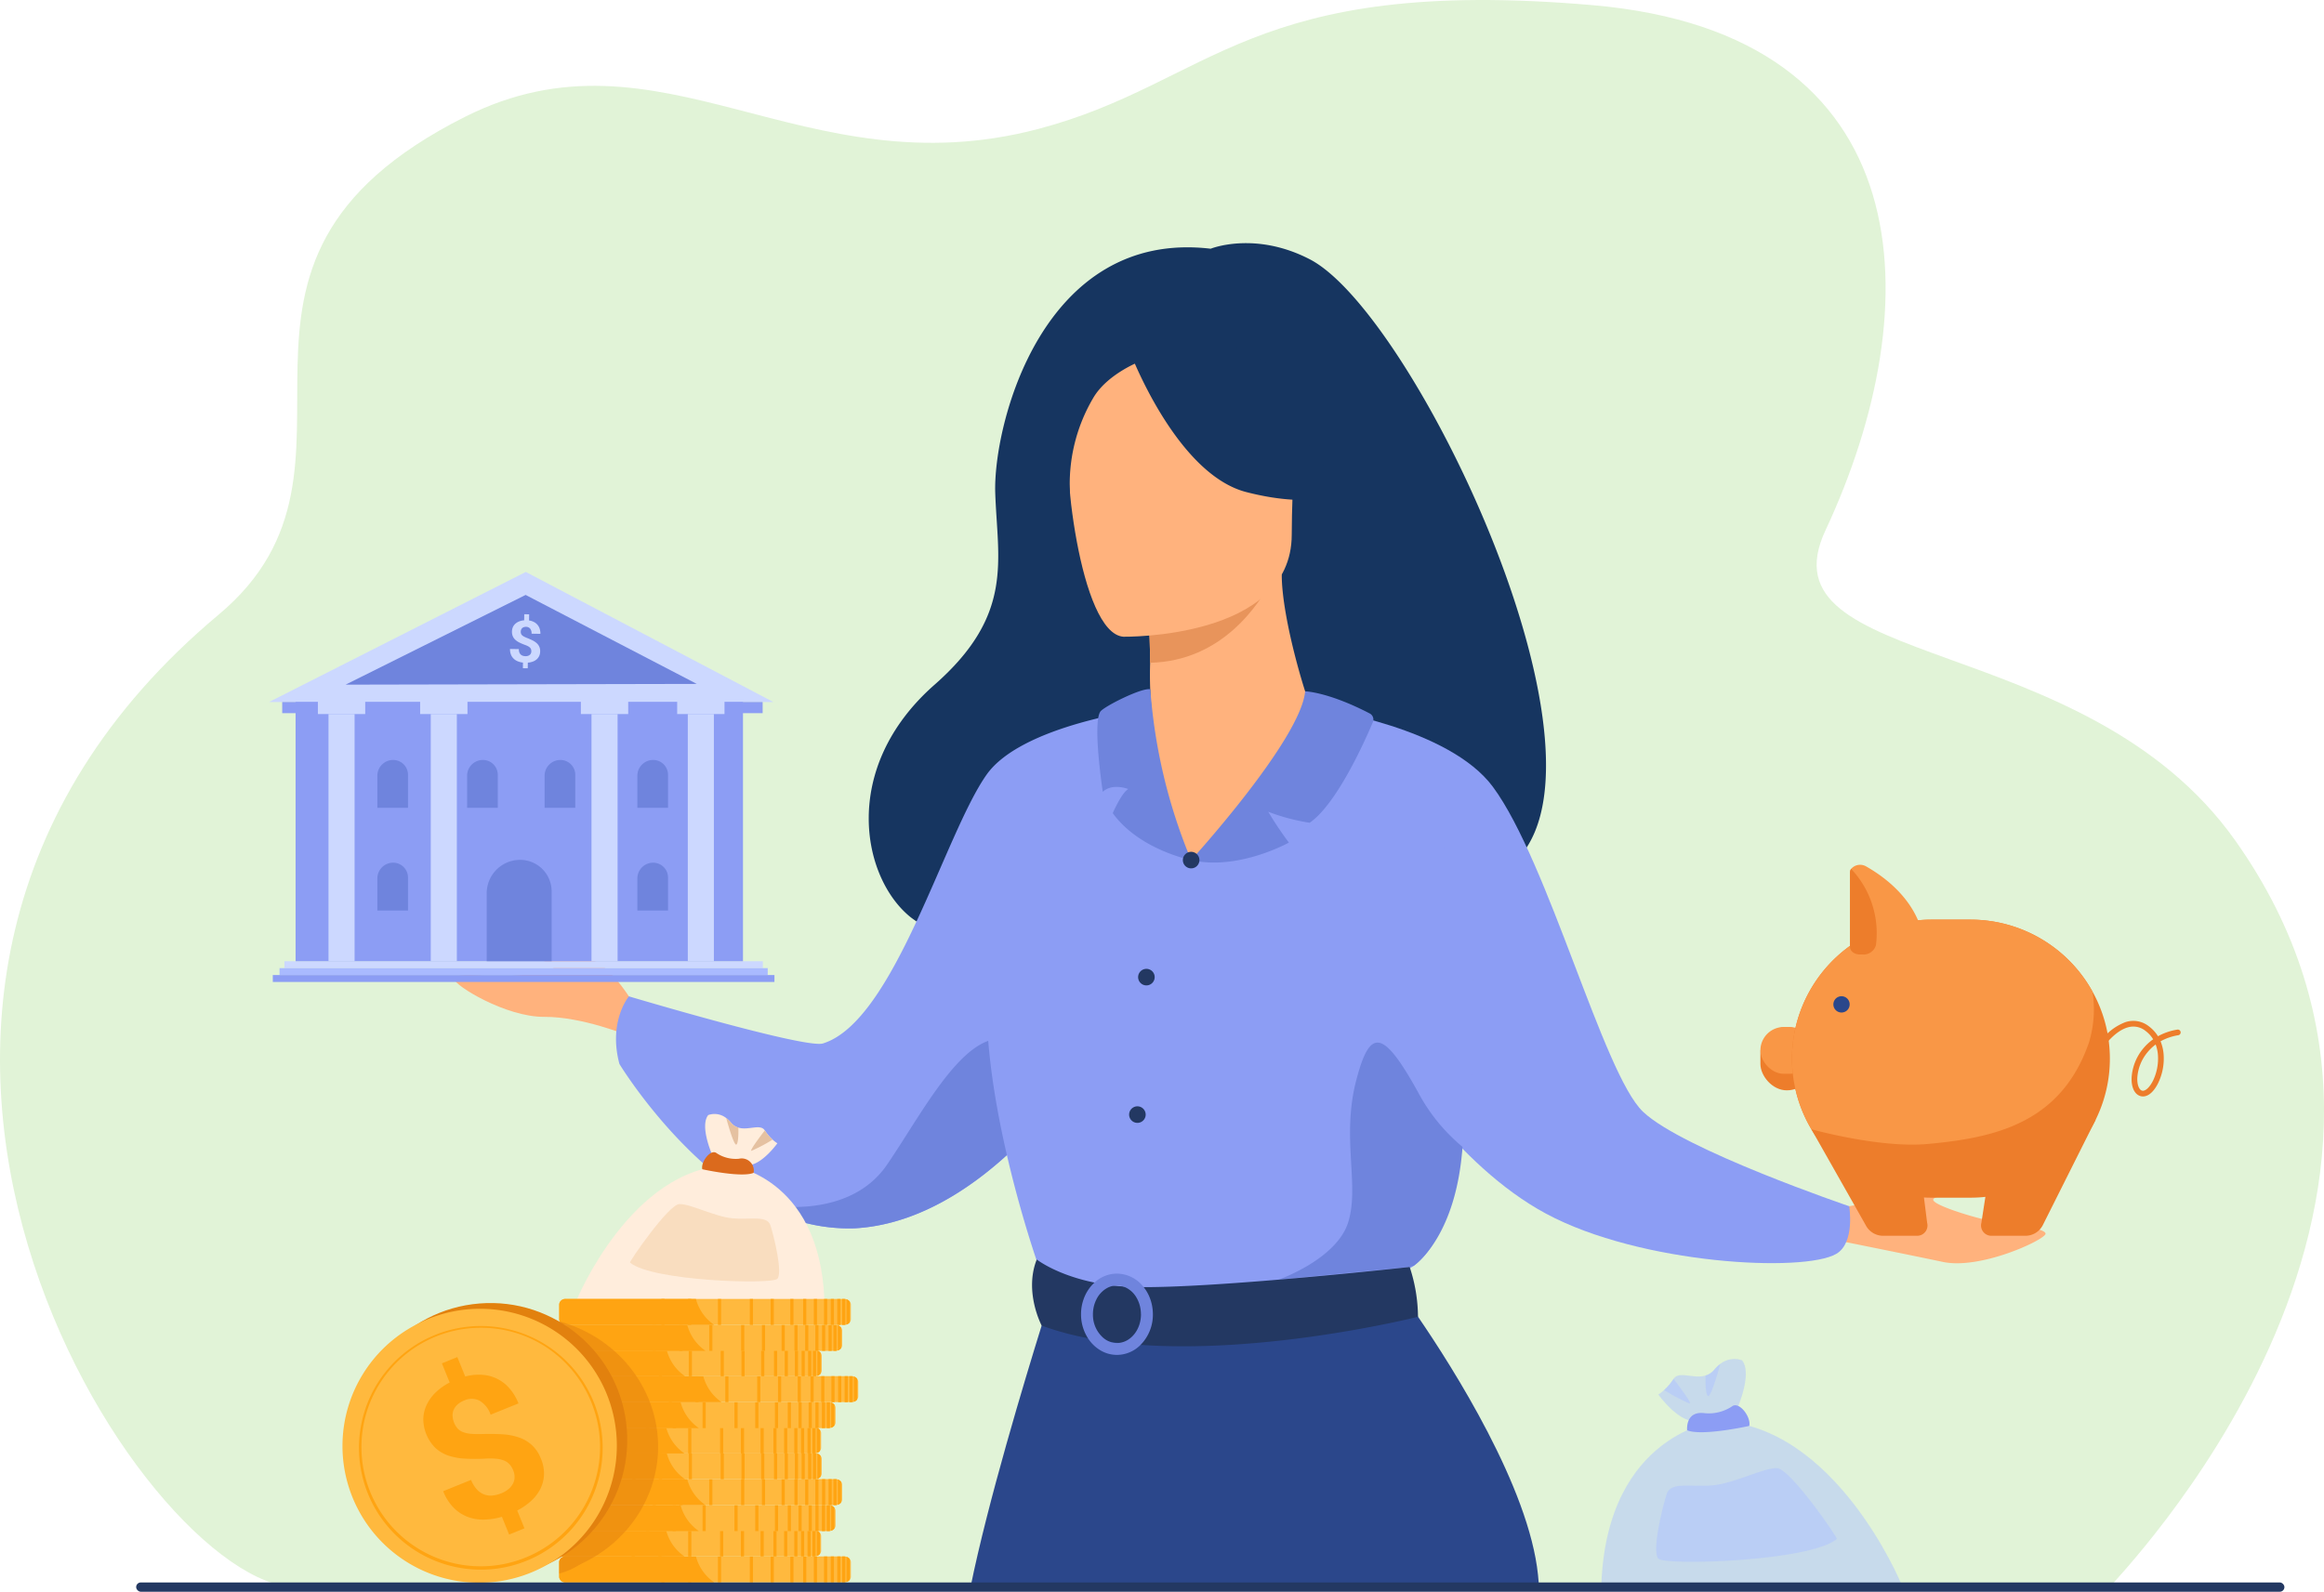 <svg xmlns="http://www.w3.org/2000/svg" width="349.881" height="239.698" viewBox="0 0 349.881 239.698">
  <g id="Grupo_80616" data-name="Grupo 80616" transform="translate(-287.617 -156.163)">
    <path id="Trazado_114355" data-name="Trazado 114355" d="M605.26,395.162c-7.653,0-42.154.009-85.929,0-12.087,0-24.883-.007-38.013-.011-9.963,0-20.122-.009-30.313-.015l-17.265-.011c-77.045-.061-89.324.8-101.551.037-22.747,0-81.009-88.4-11.651-146.444,26.932-22.539-7.633-52.482,37.1-74.971,29.417-14.789,50.784,11.192,86.3,1.832,26.235-6.915,31.572-23.136,83.441-18.641,49.88,4.322,50.883,45.277,35.06,79.1-9.991,21.351,38.994,14.759,61.645,46.624C662.741,337.046,605.6,394.354,605.26,395.162Z" transform="translate(0)" fill="#e1f3d7"/>
    <g id="Grupo_80576" data-name="Grupo 80576" transform="translate(356 192.78)">
      <path id="Trazado_114356" data-name="Trazado 114356" d="M2191.959,1391.261a25.881,25.881,0,0,0,5.151-.735c2.246-.647,3.945-2.936,5.732-2.8,3.746.278,10.868-.885,10.162.434s-5,.98-5.511,1.763,6.124,2.781,8.042,3.135,9.081,1.158,8.835,2.11-9.8,5.4-15.434,4.214-15.77-3.219-15.77-3.219Z" transform="translate(-1984.8 -1245.964)" fill="#ffb27d"/>
      <path id="Trazado_114357" data-name="Trazado 114357" d="M1257.952,411.668c-8.292-4.3-14.937-1.6-14.937-1.6-25.375-2.98-32.777,26.614-32.433,36.8s2.866,18.3-9.128,28.85c-14.294,12.569-10.969,29.179-3.556,35.064a38.264,38.264,0,0,0,11.867,5.924A92.386,92.386,0,0,0,1226,520.2c2.673.35,5.029.568,6.835.7h0c.294.022.568.041.832.058h0c1.824.123,2.9.149,2.9.149.208-10.933,5.033-16.521,11.071-19.048a.008.008,0,0,0,.007,0,21.89,21.89,0,0,1,4.354-1.295h0a32.321,32.321,0,0,1,11.981.158c5.087.992,8.683,2.877,8.156,3.892a29.181,29.181,0,0,0,7.827.914,13.49,13.49,0,0,0,7.97-2.593C1306.536,488.8,1273.892,419.937,1257.952,411.668Z" transform="translate(-1129.13 -409.231)" fill="#163560"/>
      <path id="Trazado_114358" data-name="Trazado 114358" d="M1662.859,894.251s19.14,2.732,25.768,11.689c8.373,11.316,16.609,43.221,22.6,48.931s31.046,14.231,31.046,14.231.925,5.5-1.948,7.173c-4.866,2.842-29.436,1.606-43.69-6.051-13.679-7.348-23.368-23.415-23.368-23.415Z" transform="translate(-1532.256 -824.073)" fill="#8c9df4"/>
      <path id="Trazado_114359" data-name="Trazado 114359" d="M787.913,1149.767s-4-7.48-7.724-7.956-10.472-3.041-10.043-1.606,4.708,1.961,5.048,2.829-6.556,1.5-8.507,1.464-6.507-.589-6.456.393,7.783,5.728,13.546,5.691S786.4,1153.4,786.4,1153.4Z" transform="translate(-760.23 -1034.07)" fill="#ffb27d"/>
      <path id="Trazado_114360" data-name="Trazado 114360" d="M998.773,948.122a69.806,69.806,0,0,1-8.064,10.086c-6.135,6.4-15.354,13.61-26.166,14.219a26.592,26.592,0,0,1-14.445-3.706.069.069,0,0,0-.016-.006c-12.438-6.924-20.985-21.033-20.985-21.033-1.721-6.436,1.425-10.186,1.425-10.186s26.539,7.921,29.211,7.095c10.759-3.326,18.28-31.485,24.643-40.482,5.336-7.546,23.958-9.855,23.958-9.855Z" transform="translate(-904.224 -824.075)" fill="#8c9df4"/>
      <path id="Trazado_114361" data-name="Trazado 114361" d="M1117.893,1251.471c-6.135,6.4-15.354,13.609-26.166,14.219a26.591,26.591,0,0,1-14.445-3.706c.5.112,13.3,2.882,19.29-5.88,6.114-8.939,13.156-23.376,20.521-17.685C1120.271,1240.875,1119.638,1246.206,1117.893,1251.471Z" transform="translate(-1031.407 -1117.338)" fill="#6f84dd"/>
      <path id="Trazado_114362" data-name="Trazado 114362" d="M1386.771,980.931a125.58,125.58,0,0,1-2.362,13c-1.7,7.231-4.627,10.075-5.9,11.009a4.06,4.06,0,0,1-.625.393l-22.663,5.554-7.968,1.951-25.127-7.505s-11.445-31.945-6.848-49.927,7.873-26.542,7.873-26.542,16.34-6.652,51.537-.754C1374.686,928.11,1391.454,943.769,1386.771,980.931Z" transform="translate(-1234.034 -850.946)" fill="#8c9df4"/>
      <path id="Trazado_114363" data-name="Trazado 114363" d="M1345.083,1551.654c-9.963,0-20.122-.009-30.313-.015l-17.265-.011c2.574-12.694,8.193-31.288,10.7-39.349.771-2.485,1.249-3.97,1.249-3.97h33.669s0,.13,0,.38v.117c.006.873.028,2.876.093,5.828C1343.386,1521.991,1343.842,1535.249,1345.083,1551.654Z" transform="translate(-1219.765 -1349.282)" fill="#2b478b"/>
      <path id="Trazado_114364" data-name="Trazado 114364" d="M1477.953,1544.843c-12.087,0-24.883-.006-38.013-.011-9.963,0-20.122-.009-30.313-.015-3.062-7.062.385-26.376,2.306-35.617.108-.519.21-1.007.307-1.459.032-.149.065-.3.1-.438.428-1.978.713-3.16.713-3.16l4.968-.43,1.787-.156,4.167-.361,13.282-1.15h.006l.724-.062,19.05-1.651s1.055,1.413,2.689,3.8c5.3,7.743,16.709,25.724,18.062,38.882Q1477.87,1543.862,1477.953,1544.843Z" transform="translate(-1314.622 -1342.46)" fill="#2b478b"/>
      <path id="Trazado_114365" data-name="Trazado 114365" d="M1639.071,1248.744a27.469,27.469,0,0,0,6.7,8.241c-.886,12.3-6.055,16.971-7.33,17.9l-.627.184-19.72,1.908s8.746-3.062,10.475-8.659-1.067-12.728,1.225-21.445C1631.813,1239.2,1633.722,1239.064,1639.071,1248.744Z" transform="translate(-1493.971 -1120.896)" fill="#6f84dd"/>
      <path id="Trazado_114366" data-name="Trazado 114366" d="M1362.18,1466.99s5,3.952,14.919,4.151c11.854.239,41.226-3.022,41.226-3.022a24.29,24.29,0,0,1,1.252,7.5s-35.874,9.049-56.659,1.321C1362.918,1476.938,1360.237,1471.894,1362.18,1466.99Z" transform="translate(-1274.479 -1313.942)" fill="#233862"/>
      <g id="Grupo_80574" data-name="Grupo 80574" transform="translate(94.366 155.172)">
        <path id="Trazado_114367" data-name="Trazado 114367" d="M1423.234,1487.589a6.691,6.691,0,0,0-.257-1.681v0c-.037-.132-.078-.259-.125-.387a6.178,6.178,0,0,0-.994-1.813,5.141,5.141,0,0,0-4.028-2.042,5,5,0,0,0-3.386,1.355c-.093.082-.181.168-.268.259a6.175,6.175,0,0,0-1.368,2.241,6.738,6.738,0,0,0-.387,2.267,6.628,6.628,0,0,0,1.044,3.609,5.666,5.666,0,0,0,1.9,1.837,4.858,4.858,0,0,0,2.466.674,5.032,5.032,0,0,0,3.555-1.511,6.467,6.467,0,0,0,1.854-4.609C1423.239,1487.72,1423.239,1487.653,1423.234,1487.589Zm-1.787.2c0,2.262-1.461,4.128-3.313,4.311h-.009a2.271,2.271,0,0,1-.3.017,3.041,3.041,0,0,1-1.037-.182h0a3.331,3.331,0,0,1-1.022-.6,4.613,4.613,0,0,1-1.552-3.548,4.929,4.929,0,0,1,.538-2.267,3.953,3.953,0,0,1,1.491-1.623,3.118,3.118,0,0,1,1.176-.413,2.842,2.842,0,0,1,.411-.028,3.017,3.017,0,0,1,.936.149s0,0,0,0h0a3.686,3.686,0,0,1,1.982,1.636v0c.054.089.106.179.153.274a4.933,4.933,0,0,1,.538,2.226Z" transform="translate(-1412.42 -1481.663)" fill="#6f84dd"/>
      </g>
      <g id="Grupo_80575" data-name="Grupo 80575" transform="translate(90.577 13.034)">
        <path id="Trazado_114368" data-name="Trazado 114368" d="M1506.625,775.939c-1.338-2.514-5.171-15.3-5.143-21.933l-1.138.19-19.13,3.209s.435,5.1.448,9.905c0,.04,0,.08,0,.12a58.447,58.447,0,0,0,.782,11.4c.377,2.333-.42,19.078,7.59,17.875C1492.891,796.275,1507.508,777.6,1506.625,775.939Z" transform="translate(-1467.471 -717.154)" fill="#ffb27d"/>
        <path id="Trazado_114369" data-name="Trazado 114369" d="M1481.214,758.527s.435,5.1.448,9.905c10.7-.256,16.363-8.529,18.682-13.114Z" transform="translate(-1467.471 -718.277)" fill="#e8945b"/>
        <path id="Trazado_114370" data-name="Trazado 114370" d="M1406.641,566.218s25.328.418,25.345-15.359,3.3-26.348-12.872-27.282-19.319,5.083-20.606,10.347S1400.054,565.7,1406.641,566.218Z" transform="translate(-1396.473 -519.984)" fill="#ffb27d"/>
        <path id="Trazado_114371" data-name="Trazado 114371" d="M1462.985,502.522s6.935,18.509,17.577,21.246,15.259-.115,15.259-.115a30.138,30.138,0,0,1-9.857-17.805S1468.216,493.712,1462.985,502.522Z" transform="translate(-1451.88 -499.315)" fill="#163560"/>
        <path id="Trazado_114372" data-name="Trazado 114372" d="M1399.057,514.021s-5.142,1.922-7.259,5.673a25.5,25.5,0,0,0-3.424,14.484s-5.225-12.581.647-19.7C1395.247,506.934,1399.057,514.021,1399.057,514.021Z" transform="translate(-1386.233 -509.312)" fill="#163560"/>
      </g>
      <path id="Trazado_114373" data-name="Trazado 114373" d="M1526.992,901.089s16.5-18.117,17.164-25.414c0,0,3.43.065,9.717,3.33a1.031,1.031,0,0,1,.483,1.3c-1.232,2.913-5.465,12.385-9.522,15.161a30.488,30.488,0,0,1-6.234-1.655,53.246,53.246,0,0,0,3.106,4.641S1534.1,902.714,1526.992,901.089Z" transform="translate(-1416.048 -808.185)" fill="#6f84dd"/>
      <path id="Trazado_114374" data-name="Trazado 114374" d="M1437.393,873.439a82.22,82.22,0,0,0,6.143,25.716s-7.809-1.536-11.8-7.069c0,0,1.261-2.952,2.323-3.632,0,0-2.343-.947-3.824.416,0,0-1.568-10.275-.37-12.075C1430.366,876.05,1436.175,873.115,1437.393,873.439Z" transform="translate(-1332.592 -806.251)" fill="#6f84dd"/>
      <path id="Trazado_114375" data-name="Trazado 114375" d="M1520.874,1043.961a1.246,1.246,0,1,0-1.252,1.239A1.246,1.246,0,0,0,1520.874,1043.961Z" transform="translate(-1408.685 -951.05)" fill="#233862"/>
      <path id="Trazado_114376" data-name="Trazado 114376" d="M1474.323,1165.765a1.246,1.246,0,1,0-1.252,1.239A1.246,1.246,0,0,0,1474.323,1165.765Z" transform="translate(-1368.868 -1055.23)" fill="#233862"/>
      <path id="Trazado_114377" data-name="Trazado 114377" d="M1464.967,1308.846a1.246,1.246,0,1,0-1.252,1.239A1.246,1.246,0,0,0,1464.967,1308.846Z" transform="translate(-1360.867 -1177.609)" fill="#233862"/>
    </g>
    <g id="Grupo_80578" data-name="Grupo 80578" transform="translate(552.648 286.398)">
      <rect id="Rectángulo_33799" data-name="Rectángulo 33799" width="7.948" height="9.542" rx="3.974" transform="translate(0 24.416)" fill="#ed7d2b"/>
      <rect id="Rectángulo_33800" data-name="Rectángulo 33800" width="7.948" height="7.051" rx="3.525" transform="translate(0 24.416)" fill="#f99746"/>
      <path id="Trazado_114378" data-name="Trazado 114378" d="M2200.053,1134.219a20.74,20.74,0,0,1-1.652,8.129,21.01,21.01,0,0,1-19.283,12.807h-5.985a20.98,20.98,0,0,1-18.016-10.3,20.82,20.82,0,0,1-1.267-18.76,21.01,21.01,0,0,1,19.283-12.807h5.985a20.986,20.986,0,0,1,18.313,10.822A20.751,20.751,0,0,1,2200.053,1134.219Z" transform="translate(-2147.44 -1105.031)" fill="#ed7d2b"/>
      <path id="Trazado_114379" data-name="Trazado 114379" d="M2350.886,1324.225l-1.953,12.68a1.549,1.549,0,0,0,1.5,1.944h5.132a2.938,2.938,0,0,0,2.612-1.593l7.976-15.91Z" transform="translate(-2315.665 -1282.99)" fill="#ed7d2b"/>
      <path id="Trazado_114380" data-name="Trazado 114380" d="M2188.233,1333.082l1.567,12.463a1.549,1.549,0,0,1-1.5,1.944h-5.132a2.938,2.938,0,0,1-2.612-1.592l-8.184-14.448Z" transform="translate(-2164.697 -1291.63)" fill="#ed7d2b"/>
      <g id="Grupo_80577" data-name="Grupo 80577" transform="translate(49.652 23.497)">
        <path id="Trazado_114381" data-name="Trazado 114381" d="M2470.423,1230.026a1.384,1.384,0,0,1-.353-.046c-.91-.24-1.431-1.326-1.359-2.835a7.558,7.558,0,0,1,1.7-4.287,7.731,7.731,0,0,1,1.539-1.44,4.4,4.4,0,0,0-1.132-1.248,2.914,2.914,0,0,0-2.649-.554c-2.537.689-4.687,4.315-4.862,4.723a.429.429,0,0,1-.811-.282,12.448,12.448,0,0,1,1.58-2.381,8.144,8.144,0,0,1,3.707-2.841,3.771,3.771,0,0,1,3.549.649,5.274,5.274,0,0,1,1.344,1.476,8.946,8.946,0,0,1,2.918-1,.429.429,0,0,1,.139.847,8.076,8.076,0,0,0-2.668.916,6.479,6.479,0,0,1,.458,1.932,8.487,8.487,0,0,1-.791,4.3C2472.093,1229.283,2471.251,1230.026,2470.423,1230.026Zm1.906-7.824a6.853,6.853,0,0,0-1.253,1.2,6.682,6.682,0,0,0-1.509,3.787c-.049,1.032.247,1.84.72,1.965s1.166-.517,1.672-1.563a7.714,7.714,0,0,0,.709-3.855A5.756,5.756,0,0,0,2472.329,1222.2Zm-9.019,2.126,0,.008Z" transform="translate(-2462.474 -1218.645)" fill="#ed7d2b"/>
      </g>
      <path id="Trazado_114382" data-name="Trazado 114382" d="M2197.431,1124.105a17.129,17.129,0,0,1-.529,7.693c-4.225,12.152-14.156,14.346-24.308,15.27-7.219.657-17.478-2.219-17.478-2.219a20.82,20.82,0,0,1-1.267-18.76,21.01,21.01,0,0,1,19.283-12.807h5.985A20.986,20.986,0,0,1,2197.431,1124.105Z" transform="translate(-2147.44 -1105.031)" fill="#f99746"/>
      <path id="Trazado_114383" data-name="Trazado 114383" d="M2222.266,1069.749h-8.234c-.83,0-1.5-.5-1.5-1.126V1057.38a.905.905,0,0,1,.165-.518,1.8,1.8,0,0,1,2.249-.379c3.127,1.772,8.249,5.624,8.825,12.063C2223.824,1069.2,2223.136,1069.749,2222.266,1069.749Z" transform="translate(-2199.041 -1056.252)" fill="#f99746"/>
      <path id="Trazado_114384" data-name="Trazado 114384" d="M2214.366,1073.354h-.335c-.83,0-1.5-.5-1.5-1.126v-11.243a.905.905,0,0,1,.165-.518,1.129,1.129,0,0,1,.1.1,14.1,14.1,0,0,1,3.64,11.383A1.946,1.946,0,0,1,2214.366,1073.354Z" transform="translate(-2199.041 -1059.857)" fill="#ed7d2b"/>
      <path id="Trazado_114385" data-name="Trazado 114385" d="M2195.238,1194.224a1.227,1.227,0,1,1,1.227,1.227A1.227,1.227,0,0,1,2195.238,1194.224Z" transform="translate(-2184.253 -1173.211)" fill="#2b478b"/>
    </g>
    <g id="Grupo_80579" data-name="Grupo 80579" transform="translate(528.708 360.813)">
      <path id="Trazado_114386" data-name="Trazado 114386" d="M2013.118,1575.9s2.8,3.947,5.373,4,6.48-1.829,6.48-1.829,2.36-5.259.759-7.317a3.437,3.437,0,0,0-3.283.539,5.043,5.043,0,0,0-.869.832,2.757,2.757,0,0,1-1.349.915c-1.834.558-4.01-.755-4.825.512a8.613,8.613,0,0,1-1.418,1.678A6.469,6.469,0,0,1,2013.118,1575.9Z" transform="translate(-2004.544 -1570.553)" fill="#aec3ff" opacity="0.5"/>
      <path id="Trazado_114387" data-name="Trazado 114387" d="M1998.979,1659.6s-9.908-24.008-27.743-24.465c0,0-16.463,1.829-17.377,24.465Z" transform="translate(-1953.859 -1625.791)" fill="#aec3ff" opacity="0.5"/>
      <path id="Trazado_114388" data-name="Trazado 114388" d="M2052.365,1621.835s-7.149,1.59-9.354.656c0,0-.333-2.989,2.677-2.57a6.317,6.317,0,0,0,4.192-1.105C2051,1618.246,2052.661,1620.584,2052.365,1621.835Z" transform="translate(-2030.102 -1611.757)" fill="#8c9df4"/>
      <path id="Trazado_114389" data-name="Trazado 114389" d="M2062.568,1580.488c.458.343,1.861-4.834,1.861-4.834a5.029,5.029,0,0,0-.869.832,2.757,2.757,0,0,1-1.349.915C2062.207,1577.552,2062.125,1580.154,2062.568,1580.488Z" transform="translate(-2046.526 -1574.916)" fill="#aec3ff" opacity="0.5"/>
      <path id="Trazado_114390" data-name="Trazado 114390" d="M2019.123,1592.946a29.469,29.469,0,0,0,3.855,2.04c.457,0-2.437-3.718-2.437-3.718A8.609,8.609,0,0,1,2019.123,1592.946Z" transform="translate(-2009.68 -1588.271)" fill="#aec3ff" opacity="0.5"/>
      <path id="Trazado_114391" data-name="Trazado 114391" d="M2038.054,1694.783c.183-.156-7.012-10.594-8.994-10.67s-6.434,2.287-9.657,2.591-6.348-.61-6.958,1.3-2.286,8.661-1.258,9.742S2034.1,1698.163,2038.054,1694.783Z" transform="translate(-2002.614 -1667.68)" fill="#aec3ff" opacity="0.5"/>
    </g>
    <g id="Grupo_80580" data-name="Grupo 80580" transform="translate(374.48 323.921)">
      <path id="Trazado_114392" data-name="Trazado 114392" d="M1032.19,1319.989s-2.314,3.258-4.436,3.3-5.349-1.51-5.349-1.51-1.948-4.341-.627-6.04a2.837,2.837,0,0,1,2.71.446,4.155,4.155,0,0,1,.717.687,2.276,2.276,0,0,0,1.114.755c1.514.461,3.311-.623,3.983.423a7.1,7.1,0,0,0,1.17,1.385A5.339,5.339,0,0,0,1032.19,1319.989Z" transform="translate(-1002.021 -1315.578)" fill="#ffeddc"/>
      <path id="Trazado_114393" data-name="Trazado 114393" d="M887.948,1389.088s8.179-19.819,22.9-20.2c0,0,13.59,1.51,14.345,20.2Z" transform="translate(-887.948 -1361.178)" fill="#ffeddc"/>
      <path id="Trazado_114394" data-name="Trazado 114394" d="M1018.183,1357.912s5.9,1.312,7.722.541a1.823,1.823,0,0,0-2.21-2.122,5.214,5.214,0,0,1-3.46-.912C1019.312,1354.95,1017.938,1356.88,1018.183,1357.912Z" transform="translate(-999.314 -1349.593)" fill="#db6a1d"/>
      <path id="Trazado_114395" data-name="Trazado 114395" d="M1044.764,1323.78c-.377.283-1.536-3.99-1.536-3.99a4.16,4.16,0,0,1,.717.687,2.274,2.274,0,0,0,1.114.755C1045.062,1321.357,1045.13,1323.5,1044.764,1323.78Z" transform="translate(-1020.76 -1319.181)" fill="#e5c1a1"/>
      <path id="Trazado_114396" data-name="Trazado 114396" d="M1072.443,1334.064a24.344,24.344,0,0,1-3.182,1.684c-.378,0,2.012-3.069,2.012-3.069A7.1,7.1,0,0,0,1072.443,1334.064Z" transform="translate(-1042.992 -1330.205)" fill="#e5c1a1"/>
      <path id="Trazado_114397" data-name="Trazado 114397" d="M943.155,1418.131c-.151-.129,5.788-8.745,7.424-8.808s5.311,1.888,7.972,2.139,5.24-.5,5.744,1.07,1.887,7.149,1.038,8.042S946.421,1420.921,943.155,1418.131Z" transform="translate(-935.165 -1395.757)" fill="#f9ddbf"/>
    </g>
    <g id="Grupo_80607" data-name="Grupo 80607" transform="translate(339.269 350.817)">
      <g id="Grupo_80603" data-name="Grupo 80603" transform="translate(28.056 0.956)">
        <g id="Grupo_80582" data-name="Grupo 80582" transform="translate(4.477 38.772)">
          <path id="Trazado_114398" data-name="Trazado 114398" d="M913.355,1776.9v2.208a.754.754,0,0,1-.174.475,1.084,1.084,0,0,1-.661.362,1.173,1.173,0,0,1-.179.013H870.457a.98.98,0,0,1-1-.724c0-.027-.008-.055-.009-.084s0-.029,0-.043V1776.9c0-.015,0-.029,0-.043s.005-.056.009-.084a.98.98,0,0,1,1-.723h41.884a1.143,1.143,0,0,1,.179.013,1.121,1.121,0,0,1,.186.044,1.008,1.008,0,0,1,.475.318A.753.753,0,0,1,913.355,1776.9Z" transform="translate(-869.443 -1776.045)" fill="#ffb93e"/>
          <path id="Trazado_114399" data-name="Trazado 114399" d="M892.788,1779.955h-22.44a.9.9,0,0,1-.87-.63.7.7,0,0,1-.024-.094c0-.027-.008-.055-.009-.084s0-.029,0-.043V1776.9c0-.015,0-.029,0-.043s.005-.056.009-.084a.715.715,0,0,1,.024-.094.9.9,0,0,1,.87-.63h19.684A6.853,6.853,0,0,0,892.788,1779.955Z" transform="translate(-869.443 -1776.045)" fill="#ffa412"/>
          <g id="Grupo_80581" data-name="Grupo 80581" transform="translate(15.39)">
            <rect id="Rectángulo_33801" data-name="Rectángulo 33801" width="0.476" height="3.91" transform="translate(22.95 0)" fill="#ffa412"/>
            <rect id="Rectángulo_33802" data-name="Rectángulo 33802" width="0.476" height="3.91" transform="translate(21.338 0)" fill="#ffa412"/>
            <rect id="Rectángulo_33803" data-name="Rectángulo 33803" width="0.476" height="3.91" transform="translate(19.406 0)" fill="#ffa412"/>
            <rect id="Rectángulo_33804" data-name="Rectángulo 33804" width="0.476" height="3.91" transform="translate(16.444 0)" fill="#ffa412"/>
            <rect id="Rectángulo_33805" data-name="Rectángulo 33805" width="0.476" height="3.91" transform="translate(13.312 0)" fill="#ffa412"/>
            <rect id="Rectángulo_33806" data-name="Rectángulo 33806" width="0.476" height="3.91" transform="translate(8.51 0)" fill="#ffa412"/>
            <rect id="Rectángulo_33807" data-name="Rectángulo 33807" width="0.476" height="3.91" transform="translate(4.014 0)" fill="#ffa412"/>
            <rect id="Rectángulo_33808" data-name="Rectángulo 33808" width="0.476" height="3.91" transform="translate(0 0)" fill="#ffa412"/>
            <rect id="Rectángulo_33809" data-name="Rectángulo 33809" width="0.476" height="3.91" transform="translate(24.483 0)" fill="#ffa412"/>
            <rect id="Rectángulo_33810" data-name="Rectángulo 33810" width="0.476" height="3.91" transform="translate(25.497 0)" fill="#ffa412"/>
            <rect id="Rectángulo_33811" data-name="Rectángulo 33811" width="0.476" height="3.91" transform="translate(26.475 0)" fill="#ffa412"/>
            <path id="Trazado_114400" data-name="Trazado 114400" d="M1164.346,1776.057v3.883a1.194,1.194,0,0,1-.179.014h-.3v-3.91h.3A1.163,1.163,0,0,1,1164.346,1776.057Z" transform="translate(-1136.659 -1776.043)" fill="#ffa412"/>
            <path id="Trazado_114401" data-name="Trazado 114401" d="M1168.918,1776.758v3.158a1.009,1.009,0,0,1-.476.318v-3.8A1.007,1.007,0,0,1,1168.918,1776.758Z" transform="translate(-1140.569 -1776.383)" fill="#ffa412"/>
          </g>
        </g>
        <g id="Grupo_80584" data-name="Grupo 80584" transform="translate(0 34.862)">
          <path id="Trazado_114402" data-name="Trazado 114402" d="M882.41,1749.868v2.207a.76.76,0,0,1-.173.476,1,1,0,0,1-.1.1,1.053,1.053,0,0,1-.381.217,1.077,1.077,0,0,1-.186.043,1.154,1.154,0,0,1-.178.014H839.512a.981.981,0,0,1-1-.725c0-.028-.008-.055-.009-.083s0-.029,0-.045v-2.207c0-.014,0-.03,0-.044s.005-.055.009-.082a.981.981,0,0,1,1-.725H881.4c.026,0,.054,0,.08,0l.029,0a0,0,0,0,1,.005,0,.183.183,0,0,1,.038,0l.026,0a1.055,1.055,0,0,1,.186.043q.053.018.1.039h0l.065.031.037.021a.355.355,0,0,1,.034.021.786.786,0,0,1,.123.091c.013.01.023.022.035.033l.021.02a.08.08,0,0,1,.01.012l.009.009a.4.4,0,0,1,.038.043A.756.756,0,0,1,882.41,1749.868Z" transform="translate(-838.499 -1749.016)" fill="#ffb93e"/>
          <path id="Trazado_114403" data-name="Trazado 114403" d="M861.843,1752.927H839.4a.9.9,0,0,1-.87-.632.742.742,0,0,1-.024-.093c0-.028-.008-.055-.009-.083s0-.029,0-.045v-2.207c0-.014,0-.03,0-.044s.005-.055.009-.082a.744.744,0,0,1,.024-.093.9.9,0,0,1,.87-.631h19.684c.008.033.017.064.027.1A6.841,6.841,0,0,0,861.843,1752.927Z" transform="translate(-838.499 -1749.016)" fill="#ffa412"/>
          <g id="Grupo_80583" data-name="Grupo 80583" transform="translate(15.389 0)">
            <rect id="Rectángulo_33812" data-name="Rectángulo 33812" width="0.476" height="3.91" transform="translate(22.95 0)" fill="#ffa412"/>
            <rect id="Rectángulo_33813" data-name="Rectángulo 33813" width="0.476" height="3.91" transform="translate(21.338 0)" fill="#ffa412"/>
            <rect id="Rectángulo_33814" data-name="Rectángulo 33814" width="0.476" height="3.91" transform="translate(19.406 0)" fill="#ffa412"/>
            <rect id="Rectángulo_33815" data-name="Rectángulo 33815" width="0.476" height="3.91" transform="translate(16.444 0)" fill="#ffa412"/>
            <rect id="Rectángulo_33816" data-name="Rectángulo 33816" width="0.476" height="3.91" transform="translate(13.312 0)" fill="#ffa412"/>
            <rect id="Rectángulo_33817" data-name="Rectángulo 33817" width="0.476" height="3.91" transform="translate(8.51 0)" fill="#ffa412"/>
            <rect id="Rectángulo_33818" data-name="Rectángulo 33818" width="0.476" height="3.91" transform="translate(4.014 0)" fill="#ffa412"/>
            <rect id="Rectángulo_33819" data-name="Rectángulo 33819" width="0.476" height="3.91" transform="translate(0 0)" fill="#ffa412"/>
            <rect id="Rectángulo_33820" data-name="Rectángulo 33820" width="0.476" height="3.91" transform="translate(24.483 0)" fill="#ffa412"/>
            <rect id="Rectángulo_33821" data-name="Rectángulo 33821" width="0.476" height="3.91" transform="translate(25.497 0)" fill="#ffa412"/>
            <rect id="Rectángulo_33822" data-name="Rectángulo 33822" width="0.476" height="3.91" transform="translate(26.475 0)" fill="#ffa412"/>
            <path id="Trazado_114404" data-name="Trazado 114404" d="M1133.4,1749.031v3.883a1.164,1.164,0,0,1-.179.014h-.3v-3.91h.3A1.2,1.2,0,0,1,1133.4,1749.031Z" transform="translate(-1105.709 -1749.018)" fill="#ffa412"/>
            <path id="Trazado_114405" data-name="Trazado 114405" d="M1137.968,1749.732v3.158a1.007,1.007,0,0,1-.476.319v-3.8A1.006,1.006,0,0,1,1137.968,1749.732Z" transform="translate(-1109.619 -1749.357)" fill="#ffa412"/>
          </g>
        </g>
        <g id="Grupo_80586" data-name="Grupo 80586" transform="translate(2.164 31.048)">
          <path id="Trazado_114406" data-name="Trazado 114406" d="M897.367,1723.515v2.209a.752.752,0,0,1-.174.475,1,1,0,0,1-.475.318,1.208,1.208,0,0,1-.186.045,1.332,1.332,0,0,1-.178.013H854.469a1.165,1.165,0,0,1-.467-.1.884.884,0,0,1-.534-.618c0-.018-.005-.036-.008-.055a.352.352,0,0,1,0-.038c0-.014,0-.029,0-.043v-2.209c0-.015,0-.029,0-.043a.575.575,0,0,1,.009-.083.98.98,0,0,1,1-.725h41.885a1.127,1.127,0,0,1,.178.013,1.079,1.079,0,0,1,.186.043,1.015,1.015,0,0,1,.475.319A.752.752,0,0,1,897.367,1723.515Z" transform="translate(-853.456 -1722.663)" fill="#ffb93e"/>
          <path id="Trazado_114407" data-name="Trazado 114407" d="M876.8,1726.574H854.36a.938.938,0,0,1-.416-.1.858.858,0,0,1-.476-.618c0-.018-.005-.036-.008-.055a.352.352,0,0,1,0-.038c0-.014,0-.029,0-.043v-2.209c0-.015,0-.029,0-.043a.575.575,0,0,1,.009-.083.717.717,0,0,1,.023-.091.9.9,0,0,1,.87-.634h19.684a6.862,6.862,0,0,0,2.618,3.813C876.707,1726.509,876.753,1726.542,876.8,1726.574Z" transform="translate(-853.456 -1722.663)" fill="#ffa412"/>
          <g id="Grupo_80585" data-name="Grupo 80585" transform="translate(15.389)">
            <rect id="Rectángulo_33823" data-name="Rectángulo 33823" width="0.476" height="3.91" transform="translate(22.95 0)" fill="#ffa412"/>
            <rect id="Rectángulo_33824" data-name="Rectángulo 33824" width="0.476" height="3.91" transform="translate(21.338 0)" fill="#ffa412"/>
            <rect id="Rectángulo_33825" data-name="Rectángulo 33825" width="0.476" height="3.91" transform="translate(19.406 0)" fill="#ffa412"/>
            <rect id="Rectángulo_33826" data-name="Rectángulo 33826" width="0.476" height="3.91" transform="translate(16.444 0)" fill="#ffa412"/>
            <rect id="Rectángulo_33827" data-name="Rectángulo 33827" width="0.476" height="3.91" transform="translate(13.312 0)" fill="#ffa412"/>
            <rect id="Rectángulo_33828" data-name="Rectángulo 33828" width="0.476" height="3.91" transform="translate(8.51 0)" fill="#ffa412"/>
            <rect id="Rectángulo_33829" data-name="Rectángulo 33829" width="0.476" height="3.91" transform="translate(4.014 0)" fill="#ffa412"/>
            <rect id="Rectángulo_33830" data-name="Rectángulo 33830" width="0.476" height="3.91" transform="translate(0 0)" fill="#ffa412"/>
            <rect id="Rectángulo_33831" data-name="Rectángulo 33831" width="0.476" height="3.91" transform="translate(24.483 0)" fill="#ffa412"/>
            <rect id="Rectángulo_33832" data-name="Rectángulo 33832" width="0.476" height="3.91" transform="translate(25.497 0)" fill="#ffa412"/>
            <rect id="Rectángulo_33833" data-name="Rectángulo 33833" width="0.476" height="3.91" transform="translate(26.475 0)" fill="#ffa412"/>
            <path id="Trazado_114408" data-name="Trazado 114408" d="M1148.353,1722.674v3.883a1.178,1.178,0,0,1-.179.014h-.3v-3.91h.3A1.163,1.163,0,0,1,1148.353,1722.674Z" transform="translate(-1120.666 -1722.66)" fill="#ffa412"/>
            <path id="Trazado_114409" data-name="Trazado 114409" d="M1152.925,1723.375v3.159a1.008,1.008,0,0,1-.476.318v-3.8A1.008,1.008,0,0,1,1152.925,1723.375Z" transform="translate(-1124.576 -1723)" fill="#ffa412"/>
          </g>
        </g>
        <g id="Grupo_80588" data-name="Grupo 80588" transform="translate(3.168 27.138)">
          <path id="Trazado_114410" data-name="Trazado 114410" d="M904.3,1696.487v2.207a.75.75,0,0,1-.174.475c-.014.018-.03.036-.046.052a.982.982,0,0,1-.289.211,1.271,1.271,0,0,1-.14.056,1.107,1.107,0,0,1-.186.043l-.088.01c-.03,0-.062,0-.092,0H861.4a.981.981,0,0,1-1-.725c0-.027-.008-.055-.009-.082v-2.3a.934.934,0,0,1,.892-.8,1.143,1.143,0,0,1,.12-.007h41.884c.03,0,.062,0,.092,0s.059.005.088.01a1.1,1.1,0,0,1,.186.043,1.008,1.008,0,0,1,.475.318A.753.753,0,0,1,904.3,1696.487Z" transform="translate(-860.392 -1695.635)" fill="#ffb93e"/>
          <path id="Trazado_114411" data-name="Trazado 114411" d="M883.736,1699.546H861.3a.9.9,0,0,1-.87-.631.706.706,0,0,1-.025-.094c0-.027-.008-.055-.009-.082v-2.3a.88.88,0,0,1,.8-.8.91.91,0,0,1,.107-.007H880.98s0,0,0,.007A6.858,6.858,0,0,0,883.736,1699.546Z" transform="translate(-860.392 -1695.635)" fill="#ffa412"/>
          <g id="Grupo_80587" data-name="Grupo 80587" transform="translate(15.388 0)">
            <rect id="Rectángulo_33834" data-name="Rectángulo 33834" width="0.476" height="3.91" transform="translate(22.95 0)" fill="#ffa412"/>
            <rect id="Rectángulo_33835" data-name="Rectángulo 33835" width="0.476" height="3.91" transform="translate(21.338 0)" fill="#ffa412"/>
            <rect id="Rectángulo_33836" data-name="Rectángulo 33836" width="0.476" height="3.91" transform="translate(19.406 0)" fill="#ffa412"/>
            <rect id="Rectángulo_33837" data-name="Rectángulo 33837" width="0.476" height="3.91" transform="translate(16.444 0)" fill="#ffa412"/>
            <rect id="Rectángulo_33838" data-name="Rectángulo 33838" width="0.476" height="3.91" transform="translate(13.312 0)" fill="#ffa412"/>
            <rect id="Rectángulo_33839" data-name="Rectángulo 33839" width="0.476" height="3.91" transform="translate(8.51 0)" fill="#ffa412"/>
            <rect id="Rectángulo_33840" data-name="Rectángulo 33840" width="0.476" height="3.91" transform="translate(4.014 0)" fill="#ffa412"/>
            <rect id="Rectángulo_33841" data-name="Rectángulo 33841" width="0.476" height="3.91" transform="translate(0 0)" fill="#ffa412"/>
            <rect id="Rectángulo_33842" data-name="Rectángulo 33842" width="0.476" height="3.91" transform="translate(24.483 0)" fill="#ffa412"/>
            <rect id="Rectángulo_33843" data-name="Rectángulo 33843" width="0.476" height="3.91" transform="translate(25.497 0)" fill="#ffa412"/>
            <rect id="Rectángulo_33844" data-name="Rectángulo 33844" width="0.476" height="3.91" transform="translate(26.475 0)" fill="#ffa412"/>
            <path id="Trazado_114412" data-name="Trazado 114412" d="M1155.286,1695.65v3.883a1.164,1.164,0,0,1-.179.014h-.3v-3.91h.3A1.2,1.2,0,0,1,1155.286,1695.65Z" transform="translate(-1127.599 -1695.636)" fill="#ffa412"/>
            <path id="Trazado_114413" data-name="Trazado 114413" d="M1159.859,1696.35v3.158a1.008,1.008,0,0,1-.476.319v-3.8A1.009,1.009,0,0,1,1159.859,1696.35Z" transform="translate(-1131.51 -1695.975)" fill="#ffa412"/>
          </g>
        </g>
        <g id="Grupo_80590" data-name="Grupo 80590" transform="translate(0.088 23.234)">
          <path id="Trazado_114414" data-name="Trazado 114414" d="M883.016,1669.5v2.207a.749.749,0,0,1-.173.475,1,1,0,0,1-.476.319,1.085,1.085,0,0,1-.185.043.462.462,0,0,1-.059.008h-.008l-.031,0-.028,0H840.119a.958.958,0,0,1-1.013-.807c0-.015,0-.029,0-.045V1669.5c0-.014,0-.03,0-.045a.316.316,0,0,1,0-.035.917.917,0,0,1,.76-.745.2.2,0,0,1,.03-.006,1.184,1.184,0,0,1,.22-.021H882c.031,0,.06,0,.09,0l.038,0h0l.047.007a1.133,1.133,0,0,1,.185.043,1,1,0,0,1,.476.319A.749.749,0,0,1,883.016,1669.5Z" transform="translate(-839.105 -1668.651)" fill="#ffb93e"/>
          <path id="Trazado_114415" data-name="Trazado 114415" d="M862.449,1672.562H840.01a.886.886,0,0,1-.9-.807c0-.015,0-.029,0-.045V1669.5c0-.014,0-.03,0-.045a.316.316,0,0,1,0-.035.872.872,0,0,1,.7-.75.19.19,0,0,1,.038-.008.945.945,0,0,1,.161-.014h19.683c0,.011.005.018.008.029a6.852,6.852,0,0,0,2.739,3.875Z" transform="translate(-839.105 -1668.651)" fill="#ffa412"/>
          <g id="Grupo_80589" data-name="Grupo 80589" transform="translate(15.389 0)">
            <rect id="Rectángulo_33845" data-name="Rectángulo 33845" width="0.476" height="3.91" transform="translate(22.95 0)" fill="#ffa412"/>
            <rect id="Rectángulo_33846" data-name="Rectángulo 33846" width="0.476" height="3.91" transform="translate(21.338 0)" fill="#ffa412"/>
            <rect id="Rectángulo_33847" data-name="Rectángulo 33847" width="0.476" height="3.91" transform="translate(19.406 0)" fill="#ffa412"/>
            <rect id="Rectángulo_33848" data-name="Rectángulo 33848" width="0.476" height="3.91" transform="translate(16.444 0)" fill="#ffa412"/>
            <rect id="Rectángulo_33849" data-name="Rectángulo 33849" width="0.476" height="3.91" transform="translate(13.312 0)" fill="#ffa412"/>
            <rect id="Rectángulo_33850" data-name="Rectángulo 33850" width="0.476" height="3.91" transform="translate(8.51 0)" fill="#ffa412"/>
            <rect id="Rectángulo_33851" data-name="Rectángulo 33851" width="0.476" height="3.91" transform="translate(4.014 0)" fill="#ffa412"/>
            <rect id="Rectángulo_33852" data-name="Rectángulo 33852" width="0.476" height="3.91" transform="translate(0 0)" fill="#ffa412"/>
            <rect id="Rectángulo_33853" data-name="Rectángulo 33853" width="0.476" height="3.91" transform="translate(24.483 0)" fill="#ffa412"/>
            <rect id="Rectángulo_33854" data-name="Rectángulo 33854" width="0.476" height="3.91" transform="translate(25.497 0)" fill="#ffa412"/>
            <rect id="Rectángulo_33855" data-name="Rectángulo 33855" width="0.476" height="3.91" transform="translate(26.475 0)" fill="#ffa412"/>
            <path id="Trazado_114416" data-name="Trazado 114416" d="M1134,1668.667v3.883a1.178,1.178,0,0,1-.179.014h-.3v-3.91h.3A1.178,1.178,0,0,1,1134,1668.667Z" transform="translate(-1106.317 -1668.653)" fill="#ffa412"/>
            <path id="Trazado_114417" data-name="Trazado 114417" d="M1138.577,1669.369v3.158a1.01,1.01,0,0,1-.476.318v-3.8A1.011,1.011,0,0,1,1138.577,1669.369Z" transform="translate(-1110.228 -1668.993)" fill="#ffa412"/>
          </g>
        </g>
        <g id="Grupo_80592" data-name="Grupo 80592" transform="translate(0 19.352)">
          <path id="Trazado_114418" data-name="Trazado 114418" d="M882.41,1642.673v2.207a.756.756,0,0,1-.173.475,1.176,1.176,0,0,1-.1.1,1.048,1.048,0,0,1-.381.217,1.1,1.1,0,0,1-.144.037h0l-.038.007a1.139,1.139,0,0,1-.178.014H839.512a1.07,1.07,0,0,1-.131-.008l-.05-.006a.943.943,0,0,1-.823-.72.711.711,0,0,1-.008-.073c0-.016,0-.03,0-.045v-2.207c0-.016,0-.03,0-.045s.005-.055.009-.082a.981.981,0,0,1,1-.725H881.4l.08,0h.034l.038.005a.088.088,0,0,1,.026,0,1.066,1.066,0,0,1,.186.043q.053.018.1.039h0a1.018,1.018,0,0,1,.335.236c.013.014.026.029.038.043A.76.76,0,0,1,882.41,1642.673Z" transform="translate(-838.499 -1641.821)" fill="#ffb93e"/>
          <path id="Trazado_114419" data-name="Trazado 114419" d="M861.843,1645.732H839.351l-.058-.005a.885.885,0,0,1-.785-.728.711.711,0,0,1-.008-.073c0-.016,0-.03,0-.045v-2.207c0-.016,0-.03,0-.045s.005-.055.009-.082a.733.733,0,0,1,.024-.093.9.9,0,0,1,.87-.631h19.684c.008.033.017.064.027.1a6.841,6.841,0,0,0,2.688,3.785C861.815,1645.714,861.829,1645.721,861.843,1645.732Z" transform="translate(-838.499 -1641.821)" fill="#ffa412"/>
          <g id="Grupo_80591" data-name="Grupo 80591" transform="translate(15.389 0)">
            <rect id="Rectángulo_33856" data-name="Rectángulo 33856" width="0.476" height="3.91" transform="translate(22.95 0)" fill="#ffa412"/>
            <rect id="Rectángulo_33857" data-name="Rectángulo 33857" width="0.476" height="3.91" transform="translate(21.338 0)" fill="#ffa412"/>
            <rect id="Rectángulo_33858" data-name="Rectángulo 33858" width="0.476" height="3.91" transform="translate(19.406 0)" fill="#ffa412"/>
            <rect id="Rectángulo_33859" data-name="Rectángulo 33859" width="0.476" height="3.91" transform="translate(16.444 0)" fill="#ffa412"/>
            <rect id="Rectángulo_33860" data-name="Rectángulo 33860" width="0.476" height="3.91" transform="translate(13.312 0)" fill="#ffa412"/>
            <rect id="Rectángulo_33861" data-name="Rectángulo 33861" width="0.476" height="3.91" transform="translate(8.51 0)" fill="#ffa412"/>
            <rect id="Rectángulo_33862" data-name="Rectángulo 33862" width="0.476" height="3.91" transform="translate(4.014 0)" fill="#ffa412"/>
            <rect id="Rectángulo_33863" data-name="Rectángulo 33863" width="0.476" height="3.91" transform="translate(0 0)" fill="#ffa412"/>
            <rect id="Rectángulo_33864" data-name="Rectángulo 33864" width="0.476" height="3.91" transform="translate(24.483 0)" fill="#ffa412"/>
            <rect id="Rectángulo_33865" data-name="Rectángulo 33865" width="0.476" height="3.91" transform="translate(25.497 0)" fill="#ffa412"/>
            <rect id="Rectángulo_33866" data-name="Rectángulo 33866" width="0.476" height="3.91" transform="translate(26.475 0)" fill="#ffa412"/>
            <path id="Trazado_114420" data-name="Trazado 114420" d="M1133.4,1641.836v3.883a1.164,1.164,0,0,1-.179.014h-.3v-3.91h.3A1.164,1.164,0,0,1,1133.4,1641.836Z" transform="translate(-1105.709 -1641.822)" fill="#ffa412"/>
            <path id="Trazado_114421" data-name="Trazado 114421" d="M1137.968,1642.538v3.158a1.008,1.008,0,0,1-.476.318v-3.8A1.007,1.007,0,0,1,1137.968,1642.538Z" transform="translate(-1109.619 -1642.162)" fill="#ffa412"/>
          </g>
        </g>
        <g id="Grupo_80594" data-name="Grupo 80594" transform="translate(2.164 15.538)">
          <path id="Trazado_114422" data-name="Trazado 114422" d="M897.367,1616.313v2.207a.753.753,0,0,1-.174.476,1,1,0,0,1-.475.318,1.068,1.068,0,0,1-.186.043,1.141,1.141,0,0,1-.178.014H854.469a1.163,1.163,0,0,1-.467-.1.884.884,0,0,1-.534-.618c0-.018-.005-.036-.008-.055a.375.375,0,0,1,0-.038c0-.014,0-.029,0-.044v-2.207c0-.014,0-.03,0-.044a.587.587,0,0,1,.009-.082.981.981,0,0,1,1-.725h41.885a1.141,1.141,0,0,1,.178.014,1.079,1.079,0,0,1,.186.043,1,1,0,0,1,.475.319A.75.75,0,0,1,897.367,1616.313Z" transform="translate(-853.456 -1615.461)" fill="#ffb93e"/>
          <path id="Trazado_114423" data-name="Trazado 114423" d="M876.8,1619.372H854.36a.936.936,0,0,1-.416-.1.858.858,0,0,1-.476-.618c0-.018-.005-.036-.008-.055a.375.375,0,0,1,0-.038c0-.014,0-.029,0-.044v-2.207c0-.014,0-.03,0-.044a.587.587,0,0,1,.009-.082.71.71,0,0,1,.023-.091.9.9,0,0,1,.87-.634h19.684a6.861,6.861,0,0,0,2.618,3.814C876.707,1619.308,876.753,1619.339,876.8,1619.372Z" transform="translate(-853.456 -1615.461)" fill="#ffa412"/>
          <g id="Grupo_80593" data-name="Grupo 80593" transform="translate(15.389 0.001)">
            <rect id="Rectángulo_33867" data-name="Rectángulo 33867" width="0.476" height="3.91" transform="translate(22.95 0)" fill="#ffa412"/>
            <rect id="Rectángulo_33868" data-name="Rectángulo 33868" width="0.476" height="3.91" transform="translate(21.338 0)" fill="#ffa412"/>
            <rect id="Rectángulo_33869" data-name="Rectángulo 33869" width="0.476" height="3.91" transform="translate(19.406 0)" fill="#ffa412"/>
            <rect id="Rectángulo_33870" data-name="Rectángulo 33870" width="0.476" height="3.91" transform="translate(16.444 0)" fill="#ffa412"/>
            <rect id="Rectángulo_33871" data-name="Rectángulo 33871" width="0.476" height="3.91" transform="translate(13.312 0)" fill="#ffa412"/>
            <rect id="Rectángulo_33872" data-name="Rectángulo 33872" width="0.476" height="3.91" transform="translate(8.51 0)" fill="#ffa412"/>
            <rect id="Rectángulo_33873" data-name="Rectángulo 33873" width="0.476" height="3.91" transform="translate(4.014 0)" fill="#ffa412"/>
            <rect id="Rectángulo_33874" data-name="Rectángulo 33874" width="0.476" height="3.91" transform="translate(0 0)" fill="#ffa412"/>
            <rect id="Rectángulo_33875" data-name="Rectángulo 33875" width="0.476" height="3.91" transform="translate(24.483 0)" fill="#ffa412"/>
            <rect id="Rectángulo_33876" data-name="Rectángulo 33876" width="0.476" height="3.91" transform="translate(25.497 0)" fill="#ffa412"/>
            <rect id="Rectángulo_33877" data-name="Rectángulo 33877" width="0.476" height="3.91" transform="translate(26.475 0)" fill="#ffa412"/>
            <path id="Trazado_114424" data-name="Trazado 114424" d="M1148.353,1615.479v3.883a1.178,1.178,0,0,1-.179.014h-.3v-3.91h.3A1.178,1.178,0,0,1,1148.353,1615.479Z" transform="translate(-1120.666 -1615.465)" fill="#ffa412"/>
            <path id="Trazado_114425" data-name="Trazado 114425" d="M1152.925,1616.18v3.158a1.008,1.008,0,0,1-.476.318v-3.8A1.008,1.008,0,0,1,1152.925,1616.18Z" transform="translate(-1124.576 -1615.804)" fill="#ffa412"/>
          </g>
        </g>
        <g id="Grupo_80596" data-name="Grupo 80596" transform="translate(5.587 11.628)">
          <path id="Trazado_114426" data-name="Trazado 114426" d="M921.023,1589.291v2.209a.755.755,0,0,1-.173.474h0c-.014.018-.03.035-.046.052a.963.963,0,0,1-.224.175,1.036,1.036,0,0,1-.133.064,0,0,0,0,0,0,0c-.022.009-.046.018-.071.026a1.047,1.047,0,0,1-.186.043,1.138,1.138,0,0,1-.178.013H878.125a.98.98,0,0,1-1-.724.588.588,0,0,1-.009-.084c0-.014,0-.029,0-.043v-2.209c0-.014,0-.029,0-.043a.933.933,0,0,1,.892-.8.9.9,0,0,1,.119-.007H920.01a1.328,1.328,0,0,1,.178.013,1.18,1.18,0,0,1,.186.045,1.029,1.029,0,0,1,.429.266c.016.017.031.034.046.052h0A.756.756,0,0,1,921.023,1589.291Z" transform="translate(-877.112 -1588.441)" fill="#ffb93e"/>
          <path id="Trazado_114427" data-name="Trazado 114427" d="M900.456,1592.351h-22.44a.9.9,0,0,1-.87-.633.708.708,0,0,1-.023-.091.588.588,0,0,1-.009-.084c0-.014,0-.029,0-.043v-2.209c0-.014,0-.029,0-.043a.878.878,0,0,1,.8-.8.725.725,0,0,1,.107-.007H897.7a.059.059,0,0,1,0,.007A6.851,6.851,0,0,0,900.456,1592.351Z" transform="translate(-877.112 -1588.441)" fill="#ffa412"/>
          <g id="Grupo_80595" data-name="Grupo 80595" transform="translate(15.389)">
            <rect id="Rectángulo_33878" data-name="Rectángulo 33878" width="0.476" height="3.91" transform="translate(22.95 0)" fill="#ffa412"/>
            <rect id="Rectángulo_33879" data-name="Rectángulo 33879" width="0.476" height="3.91" transform="translate(21.338 0)" fill="#ffa412"/>
            <rect id="Rectángulo_33880" data-name="Rectángulo 33880" width="0.476" height="3.91" transform="translate(19.406 0)" fill="#ffa412"/>
            <rect id="Rectángulo_33881" data-name="Rectángulo 33881" width="0.476" height="3.91" transform="translate(16.444 0)" fill="#ffa412"/>
            <rect id="Rectángulo_33882" data-name="Rectángulo 33882" width="0.476" height="3.91" transform="translate(13.312 0)" fill="#ffa412"/>
            <rect id="Rectángulo_33883" data-name="Rectángulo 33883" width="0.476" height="3.91" transform="translate(8.51 0)" fill="#ffa412"/>
            <rect id="Rectángulo_33884" data-name="Rectángulo 33884" width="0.476" height="3.91" transform="translate(4.014 0)" fill="#ffa412"/>
            <rect id="Rectángulo_33885" data-name="Rectángulo 33885" width="0.476" height="3.91" transform="translate(0 0)" fill="#ffa412"/>
            <rect id="Rectángulo_33886" data-name="Rectángulo 33886" width="0.476" height="3.91" transform="translate(24.483 0)" fill="#ffa412"/>
            <rect id="Rectángulo_33887" data-name="Rectángulo 33887" width="0.476" height="3.91" transform="translate(25.497 0)" fill="#ffa412"/>
            <rect id="Rectángulo_33888" data-name="Rectángulo 33888" width="0.476" height="3.91" transform="translate(26.475 0)" fill="#ffa412"/>
            <path id="Trazado_114428" data-name="Trazado 114428" d="M1172.01,1588.454v3.883a1.18,1.18,0,0,1-.179.014h-.3v-3.91h.3A1.2,1.2,0,0,1,1172.01,1588.454Z" transform="translate(-1144.323 -1588.44)" fill="#ffa412"/>
            <path id="Trazado_114429" data-name="Trazado 114429" d="M1176.582,1589.155v3.158a1.007,1.007,0,0,1-.476.319v-3.8A1.008,1.008,0,0,1,1176.582,1589.155Z" transform="translate(-1148.233 -1588.78)" fill="#ffa412"/>
          </g>
        </g>
        <g id="Grupo_80598" data-name="Grupo 80598" transform="translate(0.088 7.724)">
          <path id="Trazado_114430" data-name="Trazado 114430" d="M883.016,1562.309v2.207a.749.749,0,0,1-.173.475,1,1,0,0,1-.476.319,1.073,1.073,0,0,1-.185.043l-.059.008h-.008c-.013,0-.026,0-.039,0H840.119a1.065,1.065,0,0,1-.862-.406.749.749,0,0,1-.15-.4c0-.016,0-.03,0-.044v-2.207c0-.016,0-.03,0-.045a.9.9,0,0,1,.718-.769,1.14,1.14,0,0,1,.294-.038h41.938l.026,0a.826.826,0,0,1,.1.011,1.108,1.108,0,0,1,.185.043.619.619,0,0,1,.086.033h0a.987.987,0,0,1,.293.184.017.017,0,0,1,0,.005l.012.01a.816.816,0,0,1,.08.085A.753.753,0,0,1,883.016,1562.309Z" transform="translate(-839.105 -1561.457)" fill="#ffb93e"/>
          <path id="Trazado_114431" data-name="Trazado 114431" d="M862.449,1565.368H840.01a.92.92,0,0,1-.756-.386.8.8,0,0,1-.148-.421c0-.016,0-.03,0-.044v-2.207c0-.016,0-.03,0-.045a.872.872,0,0,1,.721-.789.927.927,0,0,1,.183-.018h19.683c.008.03.017.06.026.09a6.839,6.839,0,0,0,2.72,3.814Z" transform="translate(-839.105 -1561.457)" fill="#ffa412"/>
          <g id="Grupo_80597" data-name="Grupo 80597" transform="translate(15.389 0)">
            <rect id="Rectángulo_33889" data-name="Rectángulo 33889" width="0.476" height="3.91" transform="translate(22.95 0)" fill="#ffa412"/>
            <rect id="Rectángulo_33890" data-name="Rectángulo 33890" width="0.476" height="3.91" transform="translate(21.338 0)" fill="#ffa412"/>
            <rect id="Rectángulo_33891" data-name="Rectángulo 33891" width="0.476" height="3.91" transform="translate(19.406 0)" fill="#ffa412"/>
            <rect id="Rectángulo_33892" data-name="Rectángulo 33892" width="0.476" height="3.91" transform="translate(16.444 0)" fill="#ffa412"/>
            <rect id="Rectángulo_33893" data-name="Rectángulo 33893" width="0.476" height="3.91" transform="translate(13.312 0)" fill="#ffa412"/>
            <rect id="Rectángulo_33894" data-name="Rectángulo 33894" width="0.476" height="3.91" transform="translate(8.51 0)" fill="#ffa412"/>
            <rect id="Rectángulo_33895" data-name="Rectángulo 33895" width="0.476" height="3.91" transform="translate(4.014 0)" fill="#ffa412"/>
            <rect id="Rectángulo_33896" data-name="Rectángulo 33896" width="0.476" height="3.91" transform="translate(0 0)" fill="#ffa412"/>
            <rect id="Rectángulo_33897" data-name="Rectángulo 33897" width="0.476" height="3.91" transform="translate(24.483 0)" fill="#ffa412"/>
            <rect id="Rectángulo_33898" data-name="Rectángulo 33898" width="0.476" height="3.91" transform="translate(25.497 0)" fill="#ffa412"/>
            <rect id="Rectángulo_33899" data-name="Rectángulo 33899" width="0.476" height="3.91" transform="translate(26.475 0)" fill="#ffa412"/>
            <path id="Trazado_114432" data-name="Trazado 114432" d="M1134,1561.472v3.883a1.211,1.211,0,0,1-.179.013h-.3v-3.91h.3A1.178,1.178,0,0,1,1134,1561.472Z" transform="translate(-1106.317 -1561.458)" fill="#ffa412"/>
            <path id="Trazado_114433" data-name="Trazado 114433" d="M1138.577,1562.174v3.158a1.012,1.012,0,0,1-.476.319v-3.8A1.011,1.011,0,0,1,1138.577,1562.174Z" transform="translate(-1110.228 -1561.798)" fill="#ffa412"/>
          </g>
        </g>
        <g id="Grupo_80600" data-name="Grupo 80600" transform="translate(3.167 3.904)">
          <path id="Trazado_114434" data-name="Trazado 114434" d="M904.3,1535.91v2.208a.752.752,0,0,1-.174.475,1.007,1.007,0,0,1-.476.318,1.076,1.076,0,0,1-.185.044,1.164,1.164,0,0,1-.179.014H861.4a1.154,1.154,0,0,1-.453-.09.871.871,0,0,1-.557-.682c0-.011,0-.023,0-.035s0-.029,0-.044v-2.208c0-.015,0-.029,0-.044a.934.934,0,0,1,.892-.8,1.076,1.076,0,0,1,.12-.006h41.884a1.164,1.164,0,0,1,.179.013,1.1,1.1,0,0,1,.185.044,1.009,1.009,0,0,1,.476.319A.752.752,0,0,1,904.3,1535.91Z" transform="translate(-860.388 -1535.059)" fill="#ffb93e"/>
          <path id="Trazado_114435" data-name="Trazado 114435" d="M883.732,1538.969H861.293a.935.935,0,0,1-.4-.09.856.856,0,0,1-.5-.682c0-.011,0-.023,0-.035s0-.029,0-.044v-2.208c0-.015,0-.029,0-.044a.878.878,0,0,1,.8-.8.856.856,0,0,1,.107-.006h19.683l0,.006a6.858,6.858,0,0,0,2.625,3.813C883.645,1538.909,883.688,1538.939,883.732,1538.969Z" transform="translate(-860.388 -1535.059)" fill="#ffa412"/>
          <g id="Grupo_80599" data-name="Grupo 80599" transform="translate(15.389)">
            <rect id="Rectángulo_33900" data-name="Rectángulo 33900" width="0.476" height="3.91" transform="translate(22.95 0)" fill="#ffa412"/>
            <rect id="Rectángulo_33901" data-name="Rectángulo 33901" width="0.476" height="3.91" transform="translate(21.338 0)" fill="#ffa412"/>
            <rect id="Rectángulo_33902" data-name="Rectángulo 33902" width="0.476" height="3.91" transform="translate(19.406 0)" fill="#ffa412"/>
            <rect id="Rectángulo_33903" data-name="Rectángulo 33903" width="0.476" height="3.91" transform="translate(16.444 0)" fill="#ffa412"/>
            <rect id="Rectángulo_33904" data-name="Rectángulo 33904" width="0.476" height="3.91" transform="translate(13.312 0)" fill="#ffa412"/>
            <rect id="Rectángulo_33905" data-name="Rectángulo 33905" width="0.476" height="3.91" transform="translate(8.51 0)" fill="#ffa412"/>
            <rect id="Rectángulo_33906" data-name="Rectángulo 33906" width="0.476" height="3.91" transform="translate(4.014 0)" fill="#ffa412"/>
            <rect id="Rectángulo_33907" data-name="Rectángulo 33907" width="0.476" height="3.91" transform="translate(0 0)" fill="#ffa412"/>
            <rect id="Rectángulo_33908" data-name="Rectángulo 33908" width="0.476" height="3.91" transform="translate(24.483 0)" fill="#ffa412"/>
            <rect id="Rectángulo_33909" data-name="Rectángulo 33909" width="0.476" height="3.91" transform="translate(25.497 0)" fill="#ffa412"/>
            <rect id="Rectángulo_33910" data-name="Rectángulo 33910" width="0.476" height="3.91" transform="translate(26.475 0)" fill="#ffa412"/>
            <path id="Trazado_114436" data-name="Trazado 114436" d="M1155.286,1535.072v3.883a1.164,1.164,0,0,1-.179.014h-.3v-3.91h.3A1.164,1.164,0,0,1,1155.286,1535.072Z" transform="translate(-1127.599 -1535.058)" fill="#ffa412"/>
            <path id="Trazado_114437" data-name="Trazado 114437" d="M1159.859,1535.772v3.159a1.008,1.008,0,0,1-.476.318v-3.8A1.009,1.009,0,0,1,1159.859,1535.772Z" transform="translate(-1131.51 -1535.397)" fill="#ffa412"/>
          </g>
        </g>
        <g id="Grupo_80602" data-name="Grupo 80602" transform="translate(4.478)">
          <path id="Trazado_114438" data-name="Trazado 114438" d="M913.358,1508.927v2.208a.753.753,0,0,1-.174.475,1.009,1.009,0,0,1-.476.318,1.082,1.082,0,0,1-.185.044l-.059.008-.033,0-.033,0H870.46a.957.957,0,0,1-1.012-.807c0-.015,0-.029,0-.044v-2.208c0-.015,0-.029,0-.044a.957.957,0,0,1,1.012-.807h41.885a1.162,1.162,0,0,1,.179.014,1.071,1.071,0,0,1,.185.044,1.009,1.009,0,0,1,.476.318A.752.752,0,0,1,913.358,1508.927Z" transform="translate(-869.447 -1508.076)" fill="#ffb93e"/>
          <path id="Trazado_114439" data-name="Trazado 114439" d="M892.791,1511.986H870.352a.886.886,0,0,1-.9-.807c0-.015,0-.029,0-.044v-2.208c0-.015,0-.029,0-.044a.886.886,0,0,1,.9-.807h19.683a6.854,6.854,0,0,0,2.747,3.9Z" transform="translate(-869.447 -1508.076)" fill="#ffa412"/>
          <g id="Grupo_80601" data-name="Grupo 80601" transform="translate(15.389)">
            <rect id="Rectángulo_33911" data-name="Rectángulo 33911" width="0.476" height="3.91" transform="translate(22.95 0)" fill="#ffa412"/>
            <rect id="Rectángulo_33912" data-name="Rectángulo 33912" width="0.476" height="3.91" transform="translate(21.338 0)" fill="#ffa412"/>
            <rect id="Rectángulo_33913" data-name="Rectángulo 33913" width="0.476" height="3.91" transform="translate(19.406 0)" fill="#ffa412"/>
            <rect id="Rectángulo_33914" data-name="Rectángulo 33914" width="0.476" height="3.91" transform="translate(16.444 0)" fill="#ffa412"/>
            <rect id="Rectángulo_33915" data-name="Rectángulo 33915" width="0.476" height="3.91" transform="translate(13.312 0)" fill="#ffa412"/>
            <rect id="Rectángulo_33916" data-name="Rectángulo 33916" width="0.476" height="3.91" transform="translate(8.51 0)" fill="#ffa412"/>
            <rect id="Rectángulo_33917" data-name="Rectángulo 33917" width="0.476" height="3.91" transform="translate(4.014 0)" fill="#ffa412"/>
            <rect id="Rectángulo_33918" data-name="Rectángulo 33918" width="0.476" height="3.91" transform="translate(0 0)" fill="#ffa412"/>
            <rect id="Rectángulo_33919" data-name="Rectángulo 33919" width="0.476" height="3.91" transform="translate(24.483 0)" fill="#ffa412"/>
            <rect id="Rectángulo_33920" data-name="Rectángulo 33920" width="0.476" height="3.91" transform="translate(25.497 0)" fill="#ffa412"/>
            <rect id="Rectángulo_33921" data-name="Rectángulo 33921" width="0.476" height="3.91" transform="translate(26.475 0)" fill="#ffa412"/>
            <path id="Trazado_114440" data-name="Trazado 114440" d="M1164.347,1508.09v3.883a1.176,1.176,0,0,1-.179.014h-.3v-3.91h.3A1.161,1.161,0,0,1,1164.347,1508.09Z" transform="translate(-1136.66 -1508.076)" fill="#ffa412"/>
            <path id="Trazado_114441" data-name="Trazado 114441" d="M1168.919,1508.792v3.158a1.009,1.009,0,0,1-.476.318v-3.8A1.008,1.008,0,0,1,1168.919,1508.792Z" transform="translate(-1140.57 -1508.416)" fill="#ffa412"/>
          </g>
        </g>
      </g>
      <g id="Grupo_80606" data-name="Grupo 80606" transform="translate(0 0)">
        <path id="Trazado_114442" data-name="Trazado 114442" d="M857.845,1547.832c0,.01,0,.02,0,.029a18.74,18.74,0,0,1-.628,3.875.063.063,0,0,0,0,.007c-.05.183-.1.366-.158.548a19.162,19.162,0,0,1-1.38,3.356,19.454,19.454,0,0,1-2.631,3.813c-.027.032-.056.065-.085.1a20.179,20.179,0,0,1-4.6,3.814q-.557.339-1.143.648c-.264.138-.53.27-.8.4-.255.148-.525.275-.778.43a10.885,10.885,0,0,1-2.661,1.1v-1.719c0-.014,0-.029,0-.043s.005-.056.009-.084a.715.715,0,0,1,.024-.094.9.9,0,0,1,.871-.63H839.4a.9.9,0,0,1-.87-.631.741.741,0,0,1-.024-.094c0-.027-.008-.055-.009-.083s0-.029,0-.044v-2.207c0-.014,0-.03,0-.044s.005-.055.009-.083a.748.748,0,0,1,.024-.093.9.9,0,0,1,.87-.631h1.748a.858.858,0,0,1-.476-.618c0-.018-.005-.037-.008-.055a.348.348,0,0,1,0-.038c0-.014,0-.029,0-.043V1556.5c0-.015,0-.029,0-.043a.569.569,0,0,1,.009-.083.712.712,0,0,1,.023-.091.9.9,0,0,1,.87-.634h1a.9.9,0,0,1-.87-.631.705.705,0,0,1-.024-.094c0-.027-.008-.055-.009-.082v-2.3a.88.88,0,0,1,.8-.8h-2.971a.886.886,0,0,1-.9-.807c0-.014,0-.029,0-.045v-2.207c0-.014,0-.03,0-.045a.338.338,0,0,1,0-.035.872.872,0,0,1,.7-.75.885.885,0,0,1-.785-.728.71.71,0,0,1-.008-.073c0-.016,0-.03,0-.044V1544.8c0-.016,0-.03,0-.045s.005-.055.009-.082a.737.737,0,0,1,.024-.093.9.9,0,0,1,.87-.632h1.748a.858.858,0,0,1-.476-.617c0-.019-.005-.037-.008-.055a.375.375,0,0,1,0-.038c0-.014,0-.029,0-.044v-2.207c0-.015,0-.03,0-.044a.588.588,0,0,1,.009-.083.708.708,0,0,1,.023-.091.9.9,0,0,1,.87-.634h3.423a.9.9,0,0,1-.87-.633.708.708,0,0,1-.023-.091.59.59,0,0,1-.009-.084c0-.014,0-.029,0-.043v-2.209c0-.014,0-.029,0-.043a.878.878,0,0,1,.8-.8h-5.391a.92.92,0,0,1-.756-.386l0-.02.568-3.467,0-.02.809-4.947a21.582,21.582,0,0,1,2.775.559l.16.043.01,0q.8.222,1.569.5l.014.005a20.736,20.736,0,0,1,6.5,3.814c.034.029.068.059.1.09a19.594,19.594,0,0,1,2.727,2.937q.245.322.475.656c.051.073.1.147.151.221a.007.007,0,0,1,0,.007q.371.547.7,1.124a19.252,19.252,0,0,1,1.325,2.779,18.571,18.571,0,0,1,1.015,3.814c.007.033.011.064.016.1A18.67,18.67,0,0,1,857.845,1547.832Z" transform="translate(-810.443 -1523.642)" fill="#e2810e" opacity="0.5"/>
        <circle id="Elipse_4748" data-name="Elipse 4748" cx="20.602" cy="20.602" r="20.602" transform="translate(0.008 3.271) rotate(-4.553)" fill="#e2810e"/>
        <path id="Trazado_114443" data-name="Trazado 114443" d="M675.92,1556.488q-.381.232-.774.449-.133.074-.266.144c-.2.109-.406.212-.611.314a20.6,20.6,0,0,1-19.014-36.542q.4-.218.8-.417t.785-.37a20.564,20.564,0,0,1,6.184-1.662,20.605,20.605,0,0,1,12.9,38.085Z" transform="translate(-644.594 -1515.855)" fill="#ffb93e"/>
        <g id="Grupo_80604" data-name="Grupo 80604" transform="translate(2.255 4.796)">
          <path id="Trazado_114444" data-name="Trazado 114444" d="M678.676,1571.54a18.536,18.536,0,0,1-5.156-.736,18.345,18.345,0,1,1,5.156.736Zm-.057-36.427a17.96,17.96,0,1,0,15.76,9.288A17.851,17.851,0,0,0,678.62,1535.113Z" transform="translate(-660.182 -1534.615)" fill="#ffa412"/>
        </g>
        <g id="Grupo_80605" data-name="Grupo 80605" transform="translate(12.073 9.706)">
          <path id="Trazado_114445" data-name="Trazado 114445" d="M745.762,1583.885c-.041-.1-.084-.2-.128-.3a5.4,5.4,0,0,0-1.25-1.785,5.577,5.577,0,0,0-1.967-1.157,9.406,9.406,0,0,0-2.5-.469q-1.38-.085-3-.039a14.562,14.562,0,0,1-1.714-.034,4.305,4.305,0,0,1-1.206-.264,2.112,2.112,0,0,1-.805-.546,2.867,2.867,0,0,1-.512-.844,3.127,3.127,0,0,1-.233-.99,2.123,2.123,0,0,1,.146-.931,2.274,2.274,0,0,1,.575-.814,3.354,3.354,0,0,1,1.051-.64,2.652,2.652,0,0,1,2.25.021,3.819,3.819,0,0,1,1.7,2.13l4.2-1.7a7.844,7.844,0,0,0-1.374-2.279,5.885,5.885,0,0,0-4.114-2.03,7.775,7.775,0,0,0-2.533.259l-1.189-2.927-2.323.943,1.172,2.887a8.705,8.705,0,0,0-2.133,1.518,6.512,6.512,0,0,0-1.344,1.874,5.222,5.222,0,0,0-.494,2.118,6.2,6.2,0,0,0,1.826,4.35,5.5,5.5,0,0,0,1.964,1.151,9.3,9.3,0,0,0,2.5.453,29.6,29.6,0,0,0,3.009,0,11.159,11.159,0,0,1,1.637.011,4.265,4.265,0,0,1,1.2.266,2.268,2.268,0,0,1,.84.57,3.091,3.091,0,0,1,.565.933,2.587,2.587,0,0,1,.2,1,2.121,2.121,0,0,1-.224.948,2.679,2.679,0,0,1-.667.837,4.036,4.036,0,0,1-1.127.662,4.864,4.864,0,0,1-1.232.32,2.814,2.814,0,0,1-1.243-.124,2.891,2.891,0,0,1-1.135-.733,4.458,4.458,0,0,1-.918-1.489l-4.2,1.7a7.246,7.246,0,0,0,1.651,2.566,5.953,5.953,0,0,0,2.174,1.356,6.651,6.651,0,0,0,2.47.356,10.484,10.484,0,0,0,2.545-.42l1.084,2.671,2.309-.937-1.09-2.684a9.372,9.372,0,0,0,2.155-1.5,6.353,6.353,0,0,0,1.3-1.7c.025-.049.05-.1.073-.148a5.161,5.161,0,0,0,.506-2.107A5.669,5.669,0,0,0,745.762,1583.885Z" transform="translate(-728.033 -1568.545)" fill="#ffa412"/>
        </g>
      </g>
    </g>
    <g id="Grupo_80615" data-name="Grupo 80615" transform="translate(328.123 242.288)">
      <rect id="Rectángulo_33922" data-name="Rectángulo 33922" width="72.021" height="1.041" transform="translate(2.315 58.625)" fill="#ccd8ff"/>
      <rect id="Rectángulo_33923" data-name="Rectángulo 33923" width="73.498" height="1.041" transform="translate(1.577 59.666)" fill="#a9baff"/>
      <rect id="Rectángulo_33924" data-name="Rectángulo 33924" width="75.524" height="1.041" transform="translate(0.564 60.707)" fill="#8c9df4"/>
      <g id="Grupo_80614" data-name="Grupo 80614" transform="translate(0)">
        <rect id="Rectángulo_33925" data-name="Rectángulo 33925" width="67.356" height="39.793" transform="translate(3.995 18.833)" fill="#8c9df4"/>
        <path id="Trazado_114446" data-name="Trazado 114446" d="M643.489,770.988H567.565L606.218,751.4Z" transform="translate(-567.565 -751.397)" fill="#ccd8ff"/>
        <path id="Trazado_114447" data-name="Trazado 114447" d="M647.213,788.843l52.875-.111-25.773-13.4Z" transform="translate(-635.689 -771.867)" fill="#6f84dd"/>
        <rect id="Rectángulo_33926" data-name="Rectángulo 33926" width="72.33" height="1.677" transform="translate(1.981 19.592)" fill="#8c9df4"/>
        <g id="Grupo_80608" data-name="Grupo 80608" transform="translate(7.352 18.833)">
          <rect id="Rectángulo_33927" data-name="Rectángulo 33927" width="7.125" height="2.571" fill="#ccd8ff"/>
          <rect id="Rectángulo_33928" data-name="Rectángulo 33928" width="3.927" height="37.222" transform="translate(1.599 2.571)" fill="#ccd8ff"/>
        </g>
        <g id="Grupo_80609" data-name="Grupo 80609" transform="translate(22.747 18.833)">
          <rect id="Rectángulo_33929" data-name="Rectángulo 33929" width="7.125" height="2.571" fill="#ccd8ff"/>
          <rect id="Rectángulo_33930" data-name="Rectángulo 33930" width="3.927" height="37.222" transform="translate(1.599 2.571)" fill="#ccd8ff"/>
        </g>
        <g id="Grupo_80610" data-name="Grupo 80610" transform="translate(46.947 18.833)">
          <rect id="Rectángulo_33931" data-name="Rectángulo 33931" width="7.125" height="2.571" fill="#ccd8ff"/>
          <rect id="Rectángulo_33932" data-name="Rectángulo 33932" width="3.927" height="37.222" transform="translate(1.599 2.571)" fill="#ccd8ff"/>
        </g>
        <g id="Grupo_80611" data-name="Grupo 80611" transform="translate(61.444 18.833)">
          <rect id="Rectángulo_33933" data-name="Rectángulo 33933" width="7.125" height="2.571" fill="#ccd8ff"/>
          <rect id="Rectángulo_33934" data-name="Rectángulo 33934" width="3.927" height="37.222" transform="translate(1.599 2.571)" fill="#ccd8ff"/>
        </g>
        <g id="Grupo_80612" data-name="Grupo 80612" transform="translate(36.279 6.372)">
          <path id="Trazado_114448" data-name="Trazado 114448" d="M821.506,801.025a.909.909,0,0,0-.046-.317.665.665,0,0,0-.162-.25,1.254,1.254,0,0,0-.294-.21,3.309,3.309,0,0,0-.442-.19,8.681,8.681,0,0,1-.814-.343,2.748,2.748,0,0,1-.625-.409,1.613,1.613,0,0,1-.4-.536,1.821,1.821,0,0,1,0-1.385,1.532,1.532,0,0,1,.376-.516,1.914,1.914,0,0,1,.578-.353,2.551,2.551,0,0,1,.75-.167l.013-.915.736.011-.013.928a2.286,2.286,0,0,1,.715.22,1.729,1.729,0,0,1,.881,1.02,2.3,2.3,0,0,1,.111.773l-1.33-.019a1.121,1.121,0,0,0-.217-.771.779.779,0,0,0-.606-.263.989.989,0,0,0-.357.053.67.67,0,0,0-.249.155.626.626,0,0,0-.146.235.922.922,0,0,0-.05.294.84.84,0,0,0,.042.287.623.623,0,0,0,.155.24,1.255,1.255,0,0,0,.3.209,4.235,4.235,0,0,0,.46.206q.444.173.807.354a2.772,2.772,0,0,1,.622.413,1.559,1.559,0,0,1,.534,1.258,1.665,1.665,0,0,1-.141.674,1.515,1.515,0,0,1-.378.512,1.847,1.847,0,0,1-.583.342,2.758,2.758,0,0,1-.755.16l-.012.851-.732-.011.012-.846a3.089,3.089,0,0,1-.736-.177,1.955,1.955,0,0,1-.627-.379,1.755,1.755,0,0,1-.433-.616,2.136,2.136,0,0,1-.153-.883l1.33.019a1.315,1.315,0,0,0,.078.508.851.851,0,0,0,.223.328.827.827,0,0,0,.322.176,1.408,1.408,0,0,0,.37.054,1.179,1.179,0,0,0,.38-.05.79.79,0,0,0,.276-.15.63.63,0,0,0,.169-.231A.763.763,0,0,0,821.506,801.025Z" transform="translate(-818.298 -795.434)" fill="#ccd8ff"/>
        </g>
        <g id="Grupo_80613" data-name="Grupo 80613" transform="translate(16.305 28.317)">
          <path id="Rectángulo_33935" data-name="Rectángulo 33935" d="M5.033,0h0A4.742,4.742,0,0,1,9.775,4.742V15.265a0,0,0,0,1,0,0H0a0,0,0,0,1,0,0V5.033A5.033,5.033,0,0,1,5.033,0Z" transform="translate(16.463 15.043)" fill="#6f84dd"/>
          <path id="Rectángulo_33936" data-name="Rectángulo 33936" d="M2.376,0h0A2.239,2.239,0,0,1,4.615,2.239V7.206a0,0,0,0,1,0,0H0a0,0,0,0,1,0,0V2.376A2.376,2.376,0,0,1,2.376,0Z" transform="translate(13.514)" fill="#6f84dd"/>
          <path id="Rectángulo_33937" data-name="Rectángulo 33937" d="M2.376,0h0A2.239,2.239,0,0,1,4.614,2.239V7.206a0,0,0,0,1,0,0H0a0,0,0,0,1,0,0V2.376A2.376,2.376,0,0,1,2.376,0Z" fill="#6f84dd"/>
          <path id="Rectángulo_33938" data-name="Rectángulo 33938" d="M2.376,0h0A2.239,2.239,0,0,1,4.614,2.239V7.206a0,0,0,0,1,0,0H0a0,0,0,0,1,0,0V2.376A2.376,2.376,0,0,1,2.376,0Z" transform="translate(0 15.47)" fill="#6f84dd"/>
          <path id="Rectángulo_33939" data-name="Rectángulo 33939" d="M2.376,0h0A2.239,2.239,0,0,1,4.615,2.239V7.206a0,0,0,0,1,0,0H0a0,0,0,0,1,0,0V2.376A2.376,2.376,0,0,1,2.376,0Z" transform="translate(39.146)" fill="#6f84dd"/>
          <path id="Rectángulo_33940" data-name="Rectángulo 33940" d="M2.376,0h0A2.239,2.239,0,0,1,4.615,2.239V7.206a0,0,0,0,1,0,0H0a0,0,0,0,1,0,0V2.376A2.376,2.376,0,0,1,2.376,0Z" transform="translate(39.146 15.47)" fill="#6f84dd"/>
          <path id="Rectángulo_33941" data-name="Rectángulo 33941" d="M2.376,0h0A2.239,2.239,0,0,1,4.615,2.239V7.206a0,0,0,0,1,0,0H0a0,0,0,0,1,0,0V2.376A2.376,2.376,0,0,1,2.376,0Z" transform="translate(25.182)" fill="#6f84dd"/>
        </g>
      </g>
    </g>
    <rect id="Rectángulo_33942" data-name="Rectángulo 33942" width="323.424" height="1.399" rx="0.699" transform="translate(308.115 394.463)" fill="#233862"/>
  </g>
</svg>
